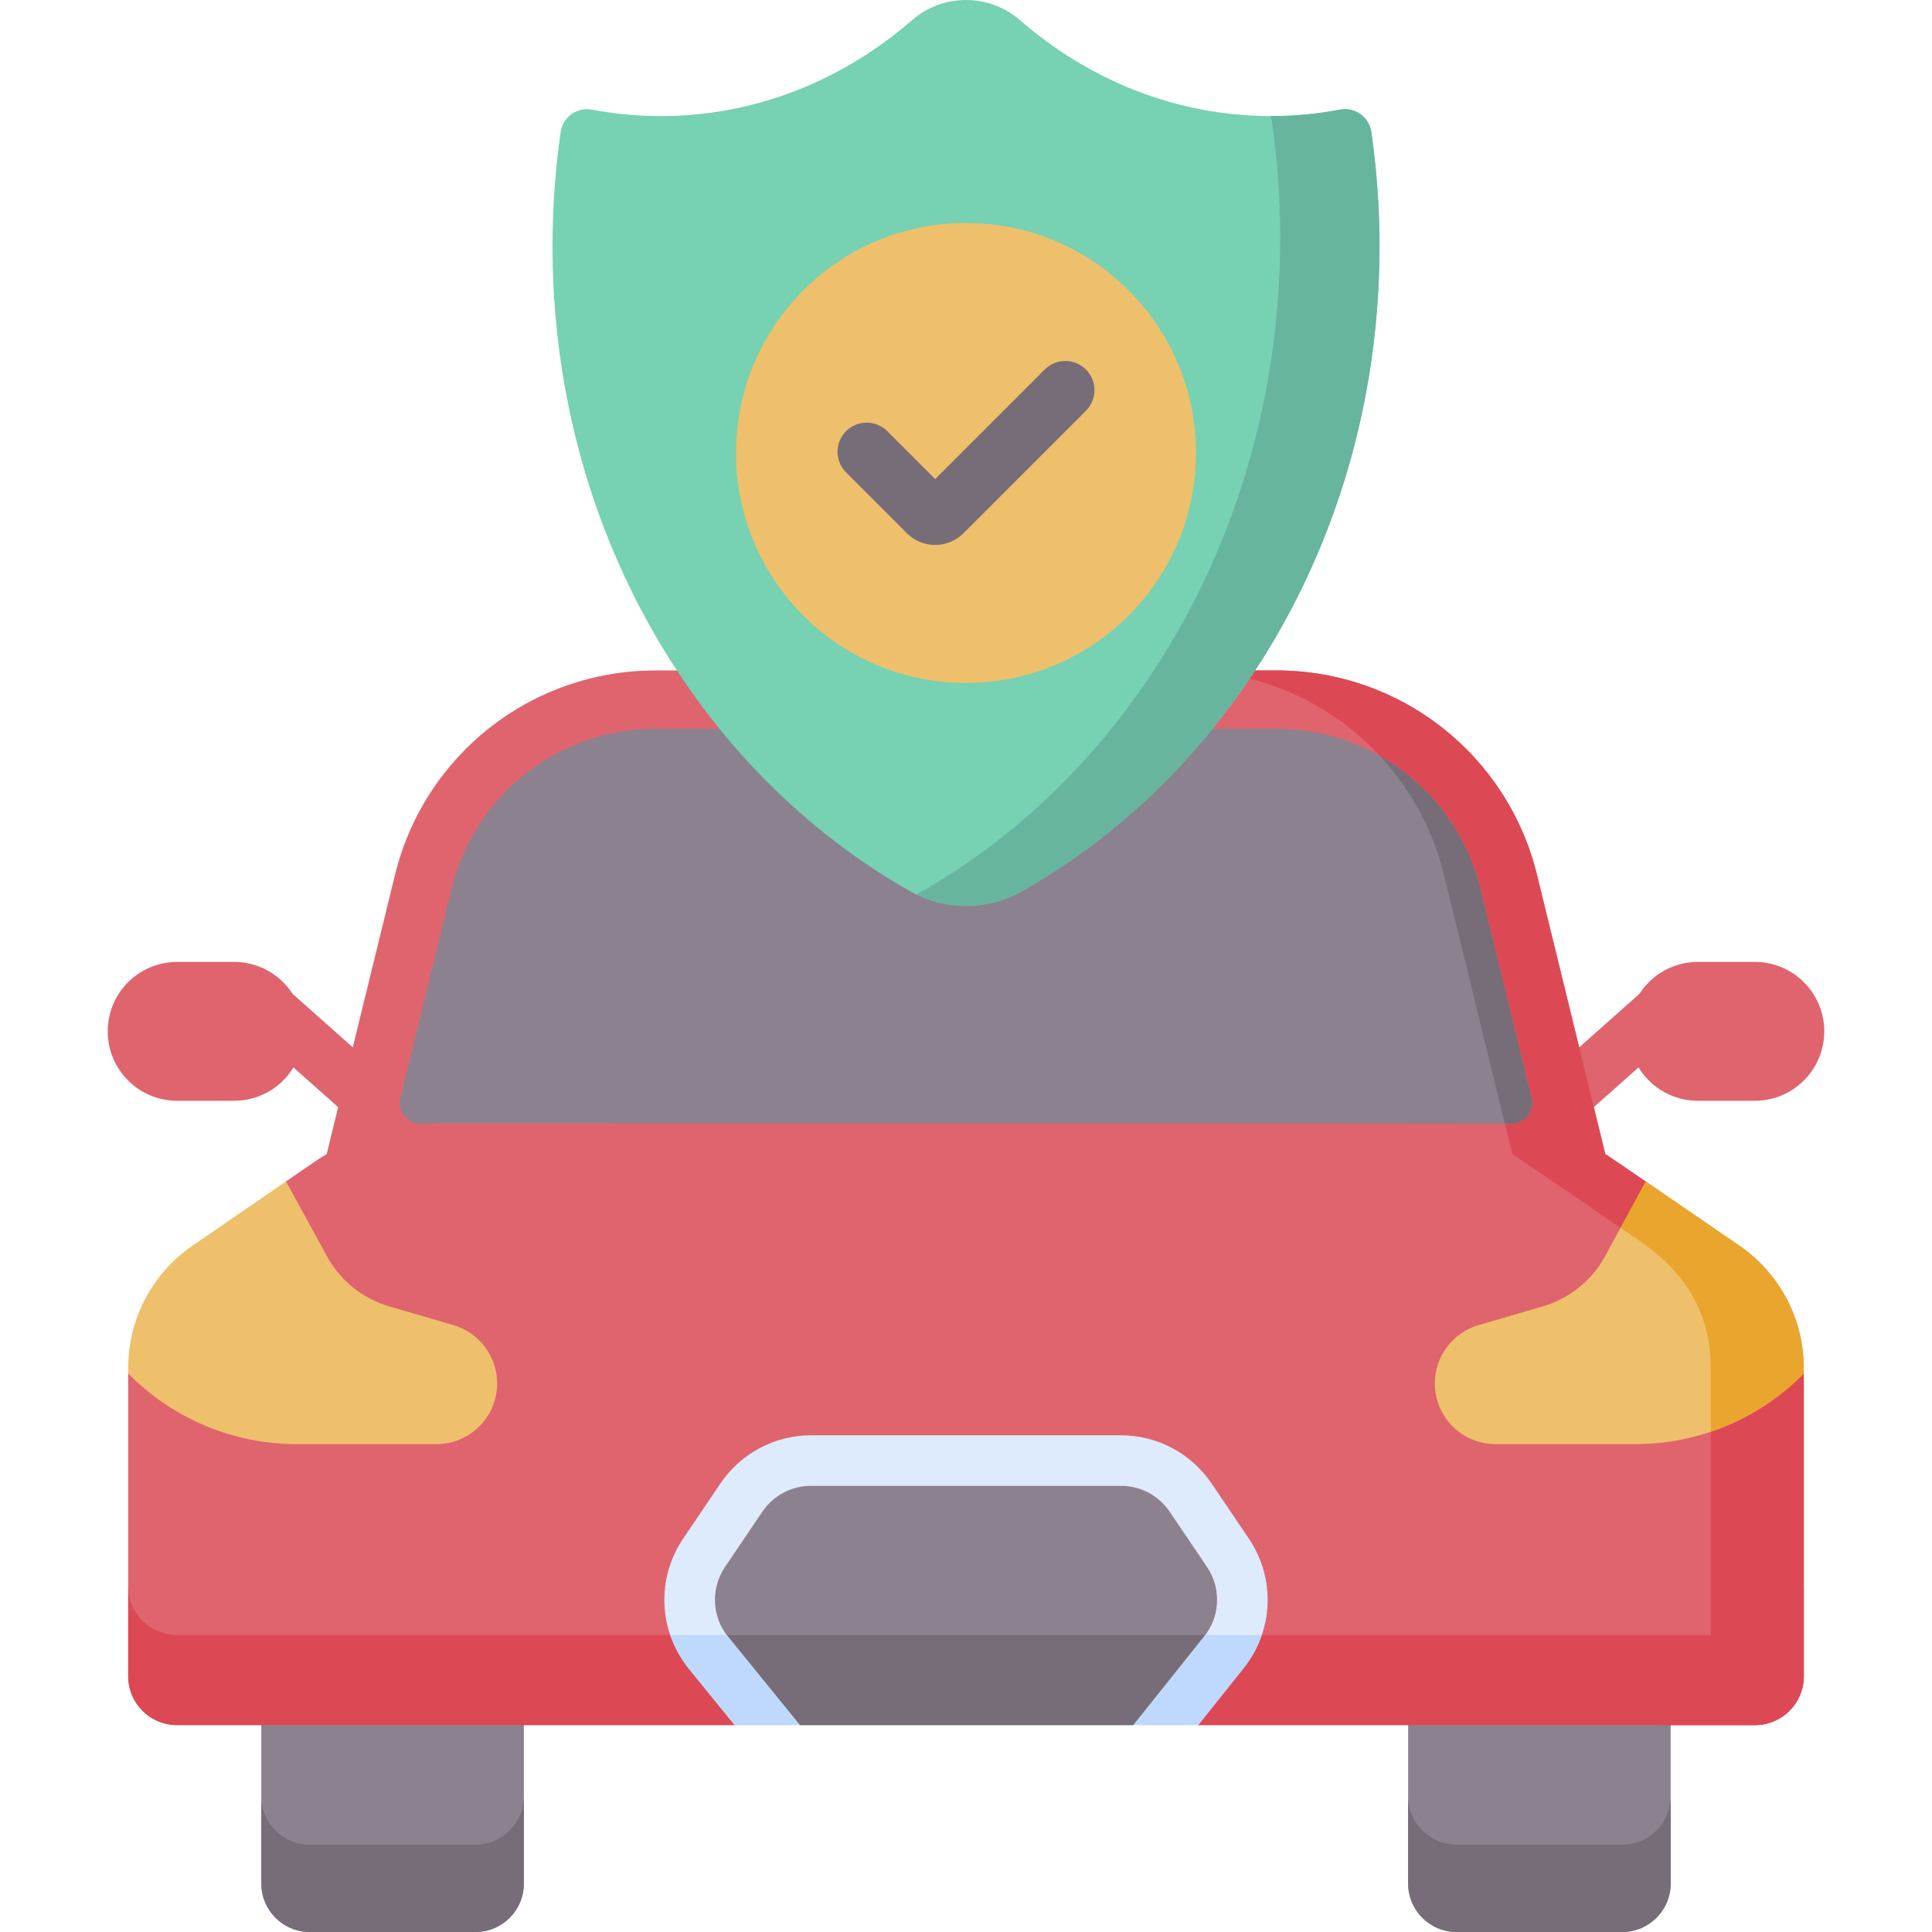 <svg id="Capa_1" enable-background="new 0 0 512 512" height="512" viewBox="0 0 512 512" width="512" xmlns="http://www.w3.org/2000/svg"><g><g fill="#df646e"><path d="m397.214 313.326c-1.99 0-3.97-.818-5.394-2.423-2.645-2.978-2.375-7.536.603-10.181l46.206-41.039c2.979-2.645 7.537-2.374 10.18.603 2.645 2.978 2.375 7.536-.603 10.181l-46.206 41.04c-1.373 1.219-3.083 1.819-4.786 1.819z"/><path d="m465.055 291.713h-15.101c-10.16 0-18.396-8.236-18.396-18.396s8.236-18.396 18.396-18.396h15.101c10.16 0 18.396 8.236 18.396 18.396s-8.236 18.396-18.396 18.396z"/><path d="m114.786 313.326c-1.702 0-3.412-.6-4.786-1.819l-46.206-41.039c-2.978-2.645-3.247-7.203-.603-10.181 2.643-2.976 7.201-3.249 10.18-.603l46.206 41.039c2.978 2.645 3.247 7.203.603 10.181-1.424 1.604-3.404 2.422-5.394 2.422z"/><path d="m46.945 291.713h15.101c10.16 0 18.396-8.236 18.396-18.396s-8.236-18.396-18.396-18.396h-15.101c-10.16 0-18.396 8.236-18.396 18.396s8.236 18.396 18.396 18.396z"/></g><path d="m373.172 431.856v67.302c0 7.092 5.749 12.842 12.842 12.842h43.89c7.092 0 12.842-5.749 12.842-12.842v-67.302z" fill="#8c818f"/><path d="m69.255 431.856v67.302c0 7.092 5.749 12.842 12.842 12.842h43.89c7.092 0 12.842-5.749 12.842-12.842v-67.302z" fill="#8c818f"/><path d="m429.904 488.862h-43.89c-7.092 0-12.842-5.749-12.842-12.842v23.138c0 7.092 5.749 12.842 12.842 12.842h43.89c7.092 0 12.842-5.749 12.842-12.842v-23.138c-.001 7.093-5.75 12.842-12.842 12.842z" fill="#766d78"/><path d="m125.986 488.862h-43.89c-7.092 0-12.841-5.749-12.841-12.842v23.138c0 7.092 5.749 12.842 12.842 12.842h43.89c7.092 0 12.842-5.749 12.842-12.842v-23.138c-.001 7.093-5.75 12.842-12.843 12.842z" fill="#766d78"/><path d="m448.683 339.587s-5.851-12.812-12.52-26.461c-5.782-3.95-10.386-7.085-10.748-7.302l-18.074-73.909c-7.81-31.938-36.228-54.243-69.107-54.243h-164.468c-32.878 0-61.297 22.306-69.107 54.243l-18.074 73.909c-1.02.611-2.026 1.246-3.01 1.922l-7.768 5.337-13.542 38.139-28.288 12.763v80.245c0 7.144 5.792 12.936 12.936 12.936h147.784l61.305-10 61.516 10h147.571c7.144 0 12.936-5.792 12.936-12.936v-80.245z" fill="#df646e"/><path d="m455.683 338.705s-9.04-18.42-19.519-25.579c-5.782-3.95-10.386-7.085-10.748-7.302l-18.074-73.909c-7.81-31.938-36.228-54.243-69.107-54.243h-24.648c32.878 0 61.297 22.306 69.107 54.243l18.074 73.909c1.02.611 35.578 24.297 35.578 24.297 10.661 7.324 17.03 19.429 17.03 32.363v81.745c0 7.144-5.792 12.936-12.936 12.936h24.648c7.144 0 12.936-5.792 12.936-12.936v-80.245z" fill="#dc4955"/><path d="m116.002 297.679s282.656.047 283.977.141c3.802.269 6.799-3.16 5.893-6.863l-13.541-55.372c-6.114-25.001-28.359-42.462-54.097-42.462h-164.468c-25.737 0-47.983 17.461-54.097 42.462l-13.541 55.372c-.905 3.702 2.091 7.132 5.893 6.863 1.322-.093 2.649-.141 3.981-.141z" fill="#8c818f"/><path d="m405.872 290.958-13.541-55.372c-3.757-15.363-13.61-27.869-26.617-35.236 8.048 8.664 14.008 19.415 16.979 31.565l16.102 65.843c.395.02.79.035 1.184.063 3.802.269 6.799-3.161 5.893-6.863z" fill="#766d78"/><path d="m465.088 433.306h-418.176c-7.144 0-12.936-5.792-12.936-12.936v23.86c0 7.144 5.792 12.936 12.936 12.936h147.784l61.305-10 61.516 10h147.571c7.144 0 12.936-5.792 12.936-12.936v-23.86c0 7.144-5.792 12.936-12.936 12.936z" fill="#dc4955"/><path d="m319.081 433.741-18.701 23.427h-88.428l-19.04-23.435c-4.3-5.37-4.602-12.814-.752-18.514l9.859-14.587c2.91-4.3 7.742-6.873 12.942-6.873h82.079c5.2 0 10.032 2.573 12.942 6.873l9.859 14.587c3.849 5.699 3.55 13.142-.76 18.522z" fill="#8c818f"/><path d="m319.407 433.308c-.1.14-.216.293-.326.433l-18.701 23.427h-88.428s-19.262-23.718-19.371-23.858z" fill="#766d78"/><path d="m300.38 457.168 17.137-.002 12.024-15.059c7.992-9.977 8.553-23.797 1.396-34.389l-9.857-14.584c-5.402-7.996-14.389-12.77-24.04-12.77h-82.078c-9.651 0-18.638 4.774-24.04 12.769l-9.857 14.585c-7.157 10.592-6.596 24.411 1.426 34.425l12.207 15.023 17.256.002-19.04-23.435c-4.304-5.372-4.606-12.811-.752-18.514l9.859-14.587c2.908-4.305 7.746-6.873 12.942-6.873h82.079c5.196 0 10.033 2.567 12.942 6.873l9.859 14.587c3.854 5.703 3.551 13.142-.759 18.523z" fill="#ddebfd"/><g fill="#bed9fd"><path d="m334.368 433.306-14.962.002c-.108.145-.212.291-.326.433l-18.701 23.427 17.137-.002 12.024-15.059c2.161-2.698 3.76-5.681 4.828-8.801z"/><path d="m192.597 433.306h-14.958c1.073 3.13 2.678 6.125 4.85 8.837l12.207 15.023 17.256.002-19.04-23.435c-.112-.14-.209-.285-.315-.427z"/></g><path d="m460.993 330.121-24.8-17.039-10.851 19.855c-3.517 6.435-9.448 11.206-16.486 13.264l-17.036 4.98c-6.859 2.005-11.573 8.294-11.573 15.44 0 8.884 7.202 16.086 16.086 16.086h37.083c17.207 0 33.129-7.04 44.607-18.723v-1.5c.001-12.934-6.369-25.039-17.03-32.363z" fill="#eec06b"/><path d="m474.54 346.315c-3.055-6.758-7.991-12.377-13.547-16.194 0 0-14.487-9.929-24.825-16.992l-6.708 12.275c7.008 4.8 23.916 14.144 23.916 37.081v16.933c9.35-3.155 17.795-8.458 24.648-15.434-.082-.842.617-8.595-3.484-17.669z" fill="#e9a52d"/><path d="m78.583 382.707h37.083c8.884 0 16.086-7.202 16.086-16.086 0-7.146-4.714-13.435-11.573-15.44l-17.036-4.98c-7.038-2.057-12.969-6.829-16.486-13.264l-10.851-19.855-24.8 17.039c-10.661 7.324-17.03 19.429-17.03 32.363v1.5c11.478 11.683 27.4 18.723 44.607 18.723z" fill="#eec06b"/><path d="m336.923 30.767c-25.173 0-48.319-9.519-66.666-25.459-8.146-7.077-20.367-7.077-28.513 0-18.347 15.94-41.494 25.459-66.666 25.459-6.195 0-12.263-.591-18.169-1.706-3.94-.744-7.741 1.902-8.314 5.871-1.428 9.886-2.177 20.021-2.177 30.35 0 74.513 38.514 139.103 94.788 170.903 9.183 5.189 20.407 5.189 29.59 0 56.273-31.8 94.787-96.389 94.787-170.903 0-10.329-.749-20.465-2.177-30.35-.573-3.968-4.374-6.614-8.314-5.871-5.907 1.115-11.974 1.706-18.169 1.706z" fill="#77d1b3"/><path d="m363.406 34.932c-.573-3.968-4.374-6.614-8.314-5.871-5.906 1.115-11.974 1.706-18.169 1.706-.077 0-.152-.005-.229-.006.181.48.317.986.393 1.517 1.428 10.014 2.177 20.28 2.177 30.743 0 75.477-38.514 140.902-94.787 173.113-.55.315-1.109.609-1.673.886 8.865 4.332 19.335 4.057 27.992-.835 56.273-31.8 94.787-96.389 94.787-170.903-.001-10.329-.749-20.464-2.177-30.35z" fill="#67b59f"/><circle cx="256" cy="120.039" fill="#eec06b" r="60.949"/><path d="m247.832 144.412c-2.832 0-5.495-1.103-7.498-3.105l-16.117-16.117c-3.017-3.018-3.017-7.909 0-10.927 3.019-3.018 7.91-3.017 10.928 0l12.687 12.688 29.023-29.025c3.018-3.017 7.909-3.017 10.928 0 3.017 3.017 3.017 7.909 0 10.927l-32.452 32.452c-2.002 2.004-4.666 3.107-7.499 3.107z" fill="#766d78"/></g></svg>